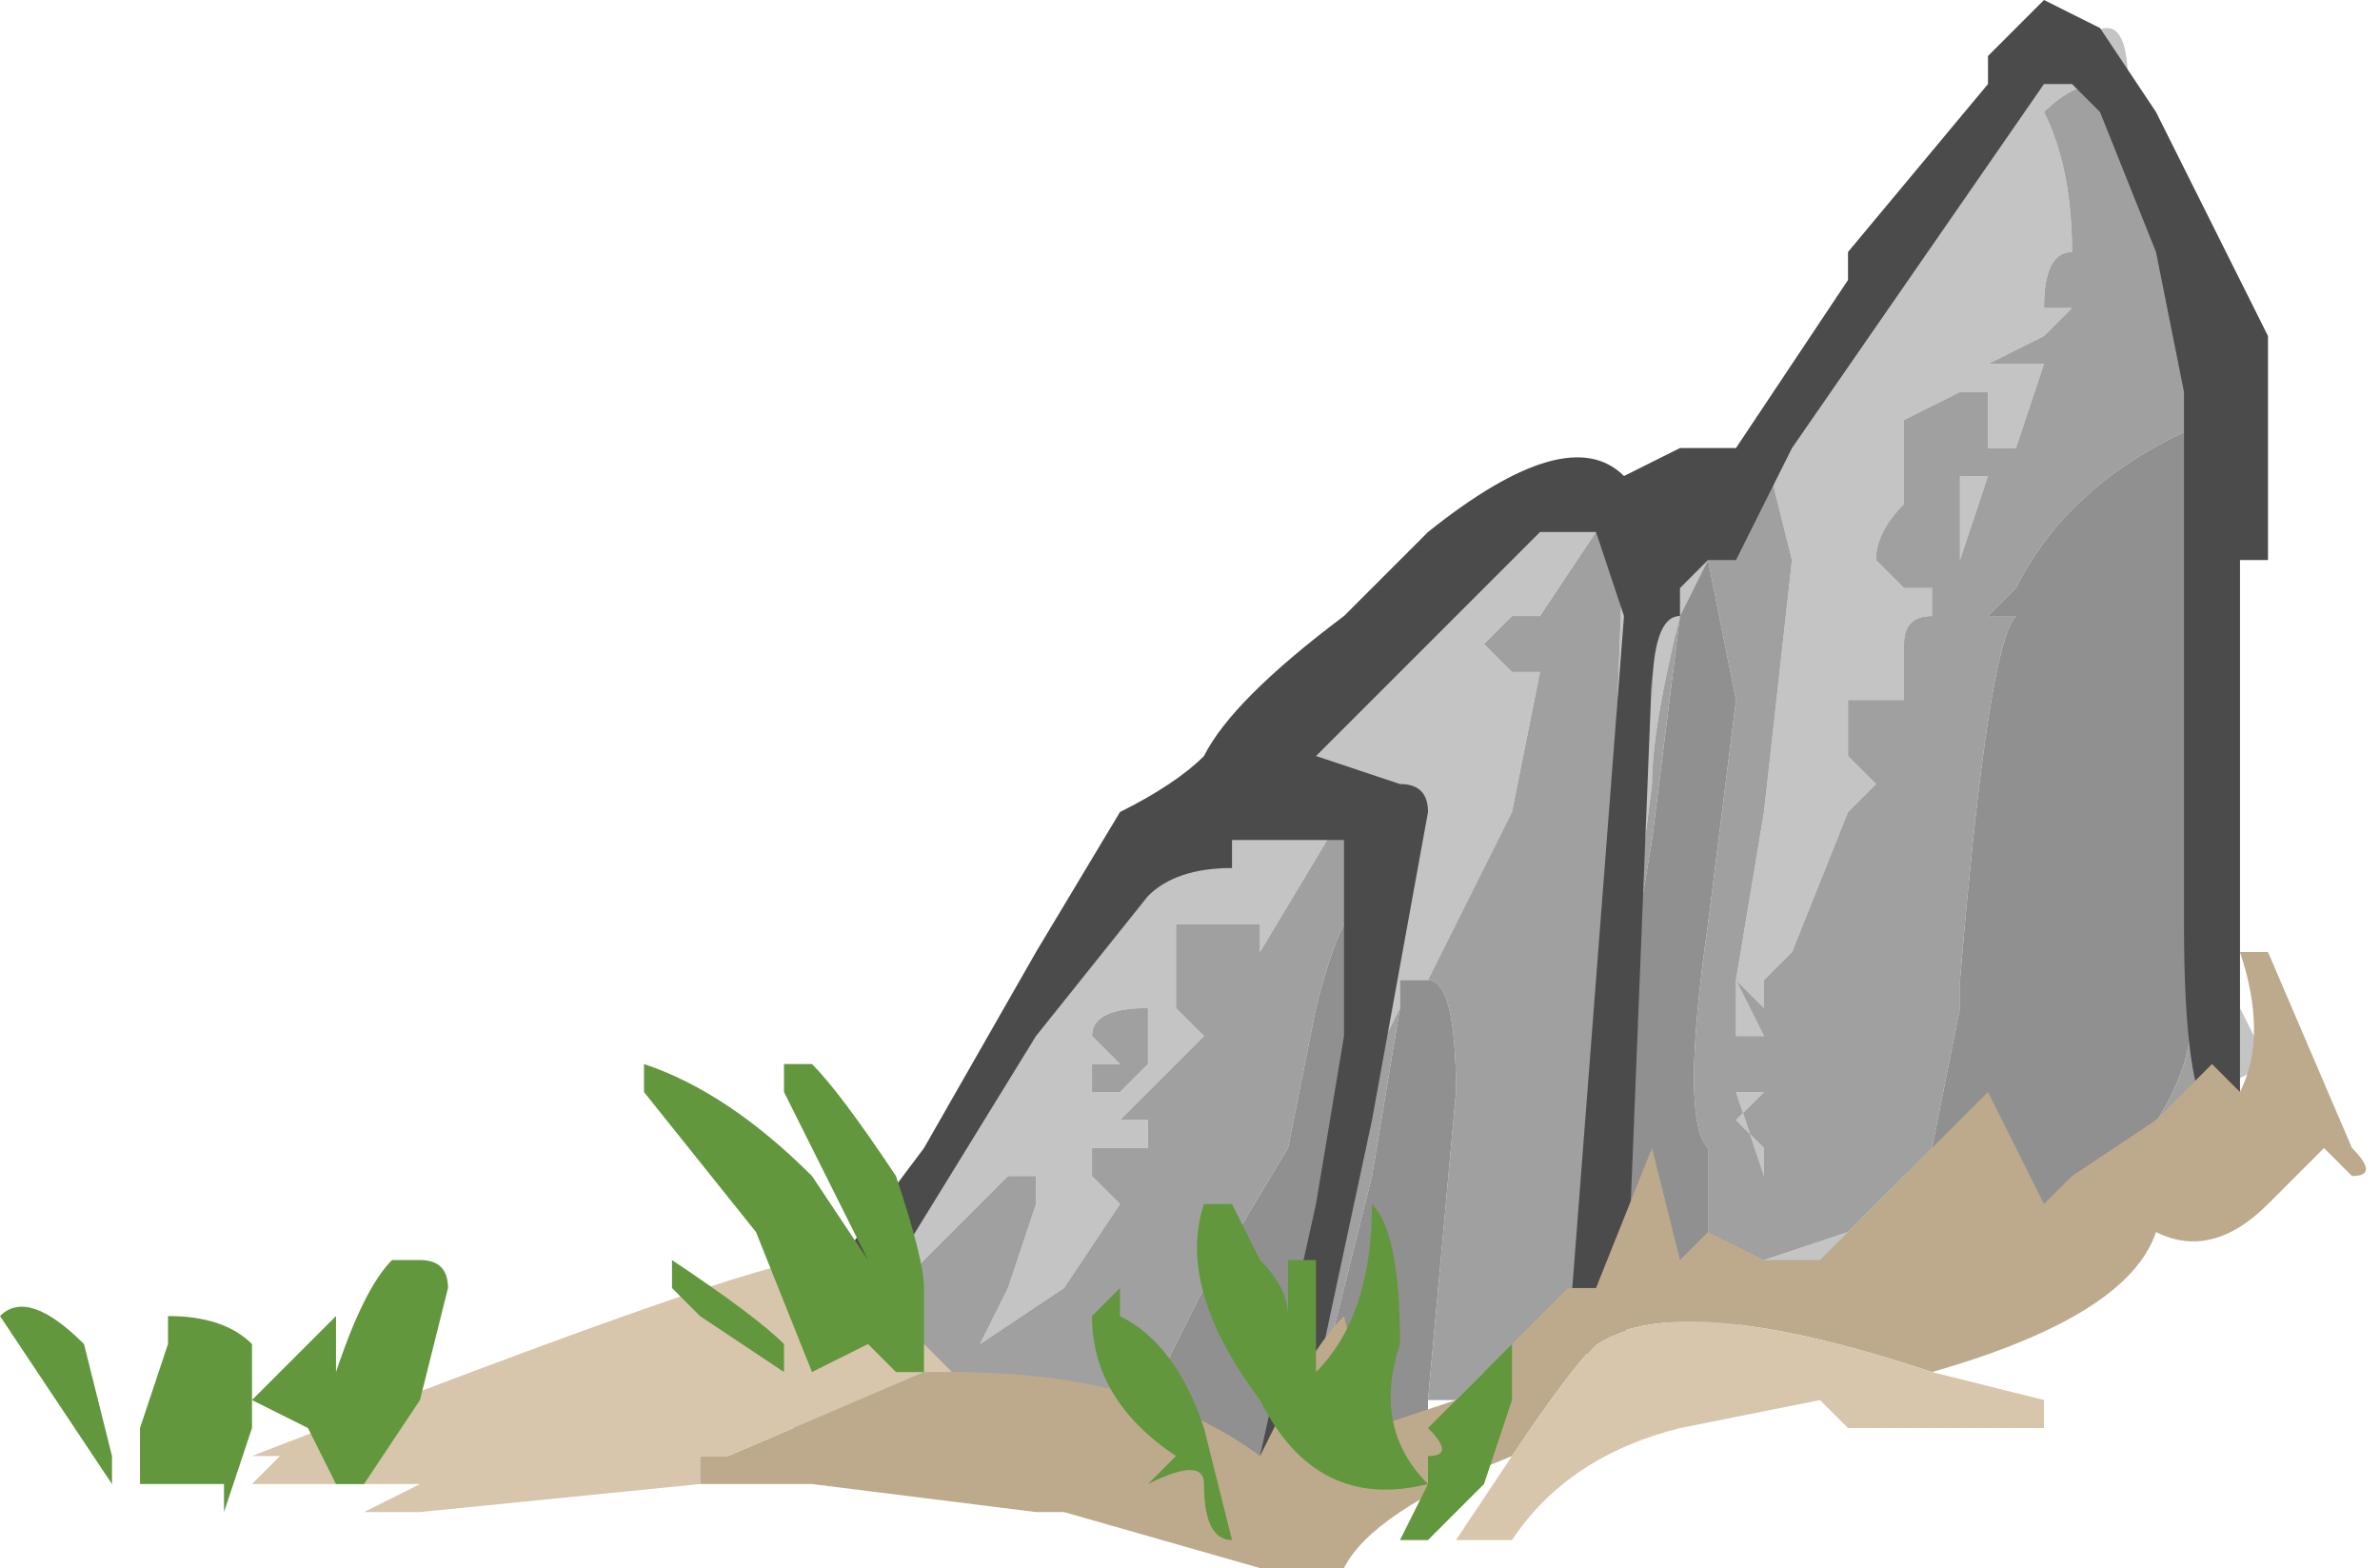 <?xml version="1.0" encoding="UTF-8" standalone="no"?>
<svg xmlns:ffdec="https://www.free-decompiler.com/flash" xmlns:xlink="http://www.w3.org/1999/xlink" ffdec:objectType="shape" height="2.8px" width="4.25px" xmlns="http://www.w3.org/2000/svg">
  <g transform="matrix(1.0, 0.0, 0.0, 1.0, 2.7, 1.35)">
    <path d="M0.15 1.0 L0.15 0.9 0.2 -0.4 0.15 -0.4 0.05 -0.25 0.0 -0.25 -0.05 -0.2 0.0 -0.15 0.05 -0.15 0.0 0.1 -0.15 0.4 -0.2 0.4 -0.2 0.45 -0.25 0.55 -0.25 0.45 -0.2 0.35 -0.25 0.25 -0.3 0.1 -0.45 0.35 -0.45 0.3 -0.6 0.3 -0.6 0.45 -0.55 0.5 -0.7 0.65 -0.65 0.65 -0.65 0.7 -0.75 0.7 -0.75 0.75 -0.7 0.8 -0.8 0.95 -0.95 1.05 -0.9 0.95 -0.85 0.8 -0.85 0.75 -0.9 0.75 -1.2 1.05 -1.1 0.85 -0.85 0.5 -0.8 0.35 -0.1 -0.3 Q0.1 -0.5 0.25 -0.4 L0.45 -0.5 0.35 -0.35 0.3 -0.25 Q0.25 -0.05 0.25 0.05 L0.2 0.45 0.2 0.8 0.2 0.85 0.25 0.95 0.2 0.95 0.2 0.9 0.15 1.0 M-0.15 1.15 L-0.1 1.15 -0.15 1.15 M1.25 -0.65 L1.1 -1.05 1.05 -1.2 Q1.0 -1.2 0.95 -1.15 1.0 -1.05 1.0 -0.9 0.95 -0.9 0.95 -0.8 L1.0 -0.8 0.95 -0.75 0.85 -0.7 Q0.9 -0.7 0.95 -0.7 L0.9 -0.55 0.85 -0.55 0.85 -0.65 0.8 -0.65 0.7 -0.6 0.7 -0.45 Q0.65 -0.4 0.65 -0.35 L0.7 -0.3 0.75 -0.3 0.75 -0.25 Q0.7 -0.25 0.7 -0.2 L0.7 -0.1 0.6 -0.1 0.6 0.0 0.65 0.05 0.6 0.1 0.5 0.35 0.45 0.4 0.45 0.45 0.4 0.4 0.45 0.1 0.5 -0.35 0.45 -0.55 0.95 -1.2 Q1.1 -1.4 1.1 -1.2 L1.15 -1.1 1.25 -0.65 M0.3 1.0 L0.45 0.9 0.6 0.85 0.7 0.75 0.75 0.8 0.35 1.05 0.25 1.0 0.3 1.0 M1.25 0.6 L1.25 0.35 1.35 0.55 1.25 0.6 M1.0 -0.45 L1.0 -0.45 M0.8 -0.45 L0.8 -0.5 0.85 -0.5 0.8 -0.35 0.8 -0.45 M0.85 -0.85 L0.85 -0.85 M0.4 0.6 L0.45 0.6 0.4 0.65 0.45 0.7 0.45 0.75 0.4 0.6 M0.4 0.5 L0.4 0.4 0.45 0.5 0.4 0.5 M-0.7 0.55 L-0.65 0.55 -0.65 0.45 Q-0.75 0.45 -0.75 0.5 L-0.7 0.55 -0.75 0.55 -0.75 0.6 -0.7 0.6 -0.65 0.55 -0.7 0.55 M-0.45 1.3 L-0.45 1.25 -0.45 1.35 -0.55 1.3 -0.6 1.3 -0.7 1.2 -0.95 1.2 -0.65 1.2 -0.55 1.3 -0.45 1.3 M-1.0 1.2 L-1.2 1.2 -1.0 1.2" fill="#c4c4c4" fill-rule="evenodd" stroke="none"/>
    <path d="M-0.15 0.4 L0.0 0.1 0.05 -0.15 0.0 -0.15 -0.05 -0.2 0.0 -0.25 0.05 -0.25 0.15 -0.4 0.2 -0.4 0.15 0.9 0.15 1.0 0.1 1.05 0.0 1.1 -0.05 1.1 -0.1 1.15 -0.15 1.15 -0.1 0.6 Q-0.1 0.4 -0.15 0.4 M0.25 0.95 L0.2 0.85 0.2 0.8 0.2 0.85 Q0.2 0.95 0.3 1.0 L0.35 0.95 0.35 0.7 Q0.3 0.65 0.35 0.3 L0.4 -0.1 0.35 -0.35 0.45 -0.5 0.45 -0.55 0.5 -0.35 0.45 0.1 0.4 0.4 0.45 0.45 0.45 0.4 0.5 0.35 0.6 0.1 0.65 0.05 0.6 0.0 0.6 -0.1 0.7 -0.1 0.7 -0.2 Q0.7 -0.25 0.75 -0.25 L0.75 -0.3 0.7 -0.3 0.65 -0.35 Q0.65 -0.4 0.7 -0.45 L0.7 -0.6 0.8 -0.65 0.85 -0.65 0.85 -0.55 0.9 -0.55 0.95 -0.7 Q0.9 -0.7 0.85 -0.7 L0.95 -0.75 1.0 -0.8 0.95 -0.8 Q0.95 -0.9 1.0 -0.9 1.0 -1.05 0.95 -1.15 1.0 -1.2 1.05 -1.2 L1.1 -1.05 1.25 -0.65 1.3 -0.4 1.25 -0.6 Q1.0 -0.5 0.9 -0.3 L0.85 -0.25 0.9 -0.25 Q0.85 -0.2 0.8 0.4 L0.8 0.45 0.75 0.7 0.7 0.75 0.6 0.85 0.45 0.9 0.3 1.0 0.25 1.0 0.25 0.95 M0.2 0.45 L0.25 0.05 Q0.25 -0.05 0.3 -0.25 L0.25 0.15 0.2 0.45 M-1.2 1.05 L-0.9 0.75 -0.85 0.75 -0.85 0.8 -0.9 0.95 -0.95 1.05 -0.8 0.95 -0.7 0.8 -0.75 0.75 -0.75 0.7 -0.65 0.7 -0.65 0.65 -0.7 0.65 -0.55 0.5 -0.6 0.45 -0.6 0.3 -0.45 0.3 -0.45 0.35 -0.3 0.1 -0.25 0.25 Q-0.3 0.25 -0.35 0.45 L-0.4 0.7 -0.55 0.95 -0.65 1.15 Q-0.65 1.25 -0.45 1.3 -0.4 1.15 -0.3 0.8 L-0.25 0.55 -0.2 0.45 -0.25 0.75 -0.35 1.15 -0.3 1.25 -0.35 1.2 -0.45 1.25 -0.45 1.3 -0.55 1.3 -0.65 1.2 -0.95 1.2 -1.0 1.2 -1.2 1.2 -1.3 1.2 -1.2 1.05 M0.85 -0.85 L0.85 -0.85 M0.8 -0.45 L0.8 -0.35 0.85 -0.5 0.8 -0.5 0.8 -0.45 M1.0 -0.45 L1.0 -0.45 M1.25 0.35 L1.25 0.6 1.2 0.65 1.0 0.8 Q1.15 0.7 1.2 0.55 L1.25 0.35 M0.4 0.5 L0.45 0.5 0.4 0.4 0.4 0.5 M0.4 0.6 L0.45 0.75 0.45 0.7 0.4 0.65 0.45 0.6 0.4 0.6 M-0.7 0.55 L-0.65 0.55 -0.7 0.6 -0.75 0.6 -0.75 0.55 -0.7 0.55 -0.75 0.5 Q-0.75 0.45 -0.65 0.45 L-0.65 0.55 -0.7 0.55" fill="#a0a0a0" fill-rule="evenodd" stroke="none"/>
    <path d="M0.2 0.8 L0.2 0.45 0.25 0.15 0.3 -0.25 0.35 -0.35 0.4 -0.1 0.35 0.3 Q0.3 0.65 0.35 0.7 L0.35 0.95 0.3 1.0 Q0.2 0.95 0.2 0.85 L0.2 0.8 M-0.25 0.25 L-0.2 0.35 -0.25 0.45 -0.25 0.55 -0.3 0.8 Q-0.4 1.15 -0.45 1.3 -0.65 1.25 -0.65 1.15 L-0.55 0.95 -0.4 0.7 -0.35 0.45 Q-0.3 0.25 -0.25 0.25 M-0.2 0.45 L-0.2 0.4 -0.15 0.4 Q-0.1 0.4 -0.1 0.6 L-0.15 1.15 -0.15 1.3 -0.2 1.25 -0.3 1.25 -0.35 1.15 -0.25 0.75 -0.2 0.45 M0.7 0.75 L0.75 0.7 0.8 0.45 0.8 0.4 Q0.85 -0.2 0.9 -0.25 L0.85 -0.25 0.9 -0.3 Q1.0 -0.5 1.25 -0.6 L1.3 -0.4 1.25 0.35 1.2 0.55 Q1.15 0.7 1.0 0.8 L0.75 0.8 0.7 0.75" fill="#909090" fill-rule="evenodd" stroke="none"/>
    <path d="M0.95 -1.35 L1.05 -1.3 1.15 -1.15 1.35 -0.75 1.35 -0.35 1.3 -0.35 1.3 0.6 1.25 0.65 Q1.2 0.6 1.2 0.3 L1.2 -0.65 1.15 -0.9 1.05 -1.15 1.0 -1.2 0.95 -1.2 0.5 -0.55 0.4 -0.35 0.35 -0.35 0.3 -0.3 0.3 -0.25 Q0.25 -0.25 0.25 -0.1 L0.25 -0.15 0.2 1.1 0.1 1.05 0.2 -0.25 0.15 -0.4 0.05 -0.4 -0.35 0.0 -0.2 0.05 Q-0.15 0.05 -0.15 0.1 L-0.25 0.65 -0.4 1.35 -0.45 1.25 -0.35 0.8 -0.3 0.5 -0.3 0.15 -0.5 0.15 -0.5 0.2 Q-0.6 0.2 -0.65 0.25 L-0.85 0.5 -1.25 1.15 -1.35 1.1 -1.05 0.7 -0.85 0.35 -0.7 0.1 Q-0.6 0.05 -0.55 0.0 -0.5 -0.1 -0.3 -0.25 L-0.15 -0.4 Q0.1 -0.6 0.2 -0.5 L0.3 -0.55 0.4 -0.55 0.6 -0.85 0.6 -0.9 0.85 -1.2 0.85 -1.25 0.95 -1.35" fill="#4b4b4b" fill-rule="evenodd" stroke="none"/>
    <path d="M-1.0 1.1 Q-0.65 1.1 -0.45 1.25 L-0.4 1.15 Q-0.35 1.05 -0.3 1.0 L-0.25 1.2 -0.1 1.15 0.1 0.95 0.15 0.95 0.25 0.7 0.3 0.9 0.35 0.85 0.45 0.9 0.55 0.9 0.85 0.6 0.95 0.8 1.0 0.75 1.15 0.65 1.25 0.55 1.3 0.6 Q1.35 0.5 1.3 0.35 L1.35 0.35 1.5 0.7 Q1.55 0.75 1.5 0.75 L1.45 0.7 1.35 0.8 Q1.25 0.9 1.15 0.85 1.1 1.0 0.75 1.1 0.3 0.95 0.15 1.05 0.1 1.1 0.0 1.25 -0.25 1.35 -0.3 1.45 L-0.45 1.45 -0.8 1.35 -0.85 1.35 -1.25 1.3 -1.45 1.3 -1.45 1.25 -1.4 1.25 -1.05 1.1 -1.0 1.1 M0.75 0.85 L0.75 0.85" fill="#bdaa8c" fill-rule="evenodd" stroke="none"/>
    <path d="M0.75 1.1 L0.95 1.15 0.95 1.2 0.6 1.2 0.55 1.15 0.3 1.2 Q0.1 1.25 0.0 1.4 L-0.1 1.4 0.0 1.25 Q0.1 1.1 0.15 1.05 0.3 0.95 0.75 1.1 M-1.45 1.3 L-1.95 1.35 -2.05 1.35 -1.95 1.3 -2.25 1.3 -2.2 1.25 -2.25 1.25 Q-1.35 0.9 -1.25 0.9 L-1.15 0.9 -1.1 1.0 Q-1.05 1.05 -1.0 1.1 L-1.05 1.1 -1.4 1.25 -1.45 1.25 -1.45 1.3" fill="#d7c6ac" fill-rule="evenodd" stroke="none"/>
    <path d="M-0.25 0.8 Q-0.2 0.85 -0.2 1.05 -0.25 1.2 -0.15 1.3 L-0.15 1.25 Q-0.1 1.25 -0.15 1.2 L0.0 1.05 0.0 1.15 -0.05 1.3 -0.15 1.4 -0.2 1.4 -0.15 1.3 Q-0.35 1.35 -0.45 1.15 -0.6 0.95 -0.55 0.8 L-0.5 0.8 -0.45 0.9 Q-0.4 0.95 -0.4 1.0 L-0.4 0.9 -0.35 0.9 -0.35 1.1 Q-0.25 1.0 -0.25 0.8 M-1.25 0.55 Q-1.2 0.6 -1.1 0.75 -1.05 0.9 -1.05 0.95 L-1.05 1.1 -1.1 1.1 -1.15 1.05 -1.25 1.1 -1.35 0.85 -1.55 0.6 -1.55 0.55 Q-1.4 0.6 -1.25 0.75 L-1.15 0.9 -1.3 0.6 -1.3 0.55 -1.25 0.55 M-1.3 1.1 L-1.45 1.0 -1.5 0.95 -1.5 0.9 Q-1.35 1.0 -1.3 1.05 L-1.3 1.1 M-0.7 1.0 Q-0.6 1.05 -0.55 1.2 L-0.5 1.4 Q-0.55 1.4 -0.55 1.3 -0.55 1.25 -0.65 1.3 L-0.6 1.25 Q-0.75 1.15 -0.75 1.0 L-0.7 0.95 -0.7 1.0 M-2.4 1.0 Q-2.3 1.0 -2.25 1.05 L-2.25 1.2 -2.3 1.35 -2.3 1.3 -2.45 1.3 -2.45 1.2 -2.4 1.05 -2.4 1.0 M-2.5 1.3 L-2.7 1.0 Q-2.65 0.95 -2.55 1.05 L-2.5 1.25 -2.5 1.3 M-2.3 1.3 L-2.3 1.3 M-2.1 1.0 L-2.1 1.1 Q-2.05 0.95 -2.0 0.9 L-1.95 0.9 Q-1.9 0.9 -1.9 0.95 L-1.95 1.15 -2.05 1.3 -2.1 1.3 -2.15 1.2 -2.25 1.15 -2.1 1.0" fill="#62973e" fill-rule="evenodd" stroke="none"/>
  </g>
</svg>
